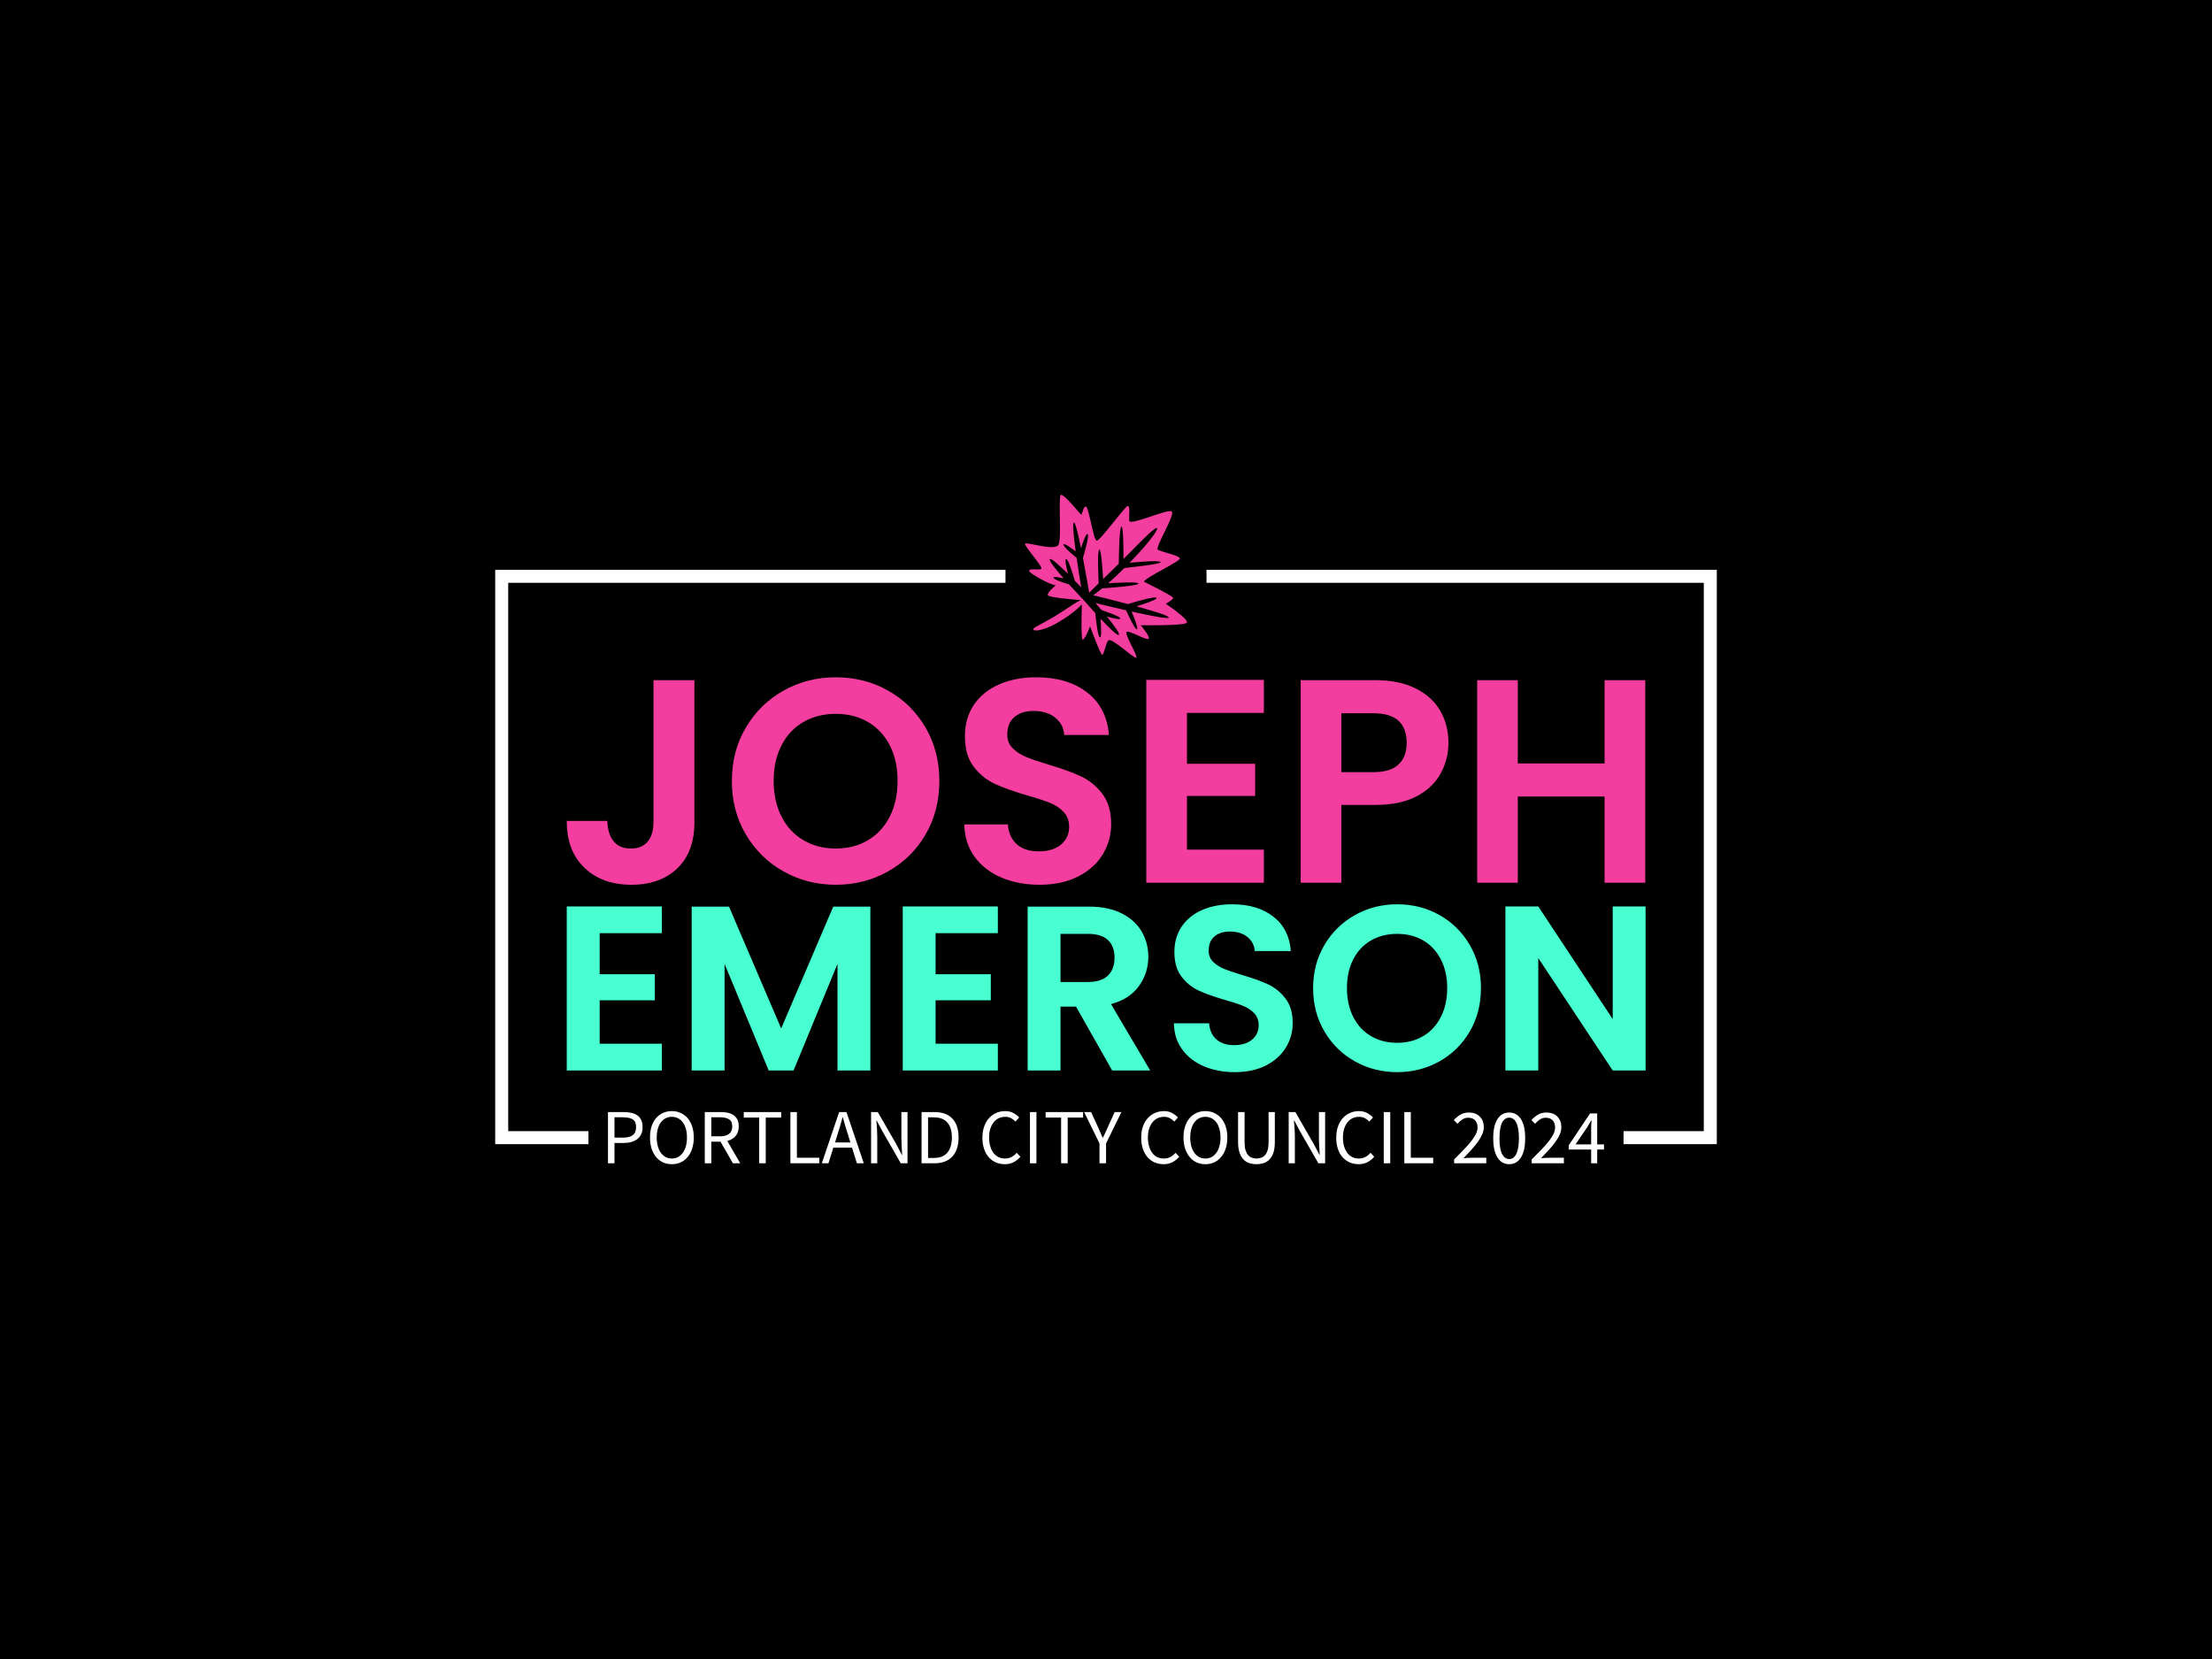 
<svg
  version="1.0"
  xmlns="http://www.w3.org/2000/svg"
  xmlns:xlink="http://www.w3.org/1999/xlink"
  width="2400"
  height="1800"
>
  
  <rect
    x="0"
    y="0"
    width="100%"
    height="100%"
    fill="#000000"
    fill-opacity="1"
  ></rect>
  <svg
    version="1.0"
    xmlns="http://www.w3.org/2000/svg"
    xmlns:xlink="http://www.w3.org/1999/xlink"
    x="0"
    y="0"
    width="2400"
    height="1800"
    viewBox="0 0 340 250"
    preserveAspectRatio="xMidYMid meet"
    color-interpolation-filters="sRGB"
  >
    <defs><linearGradient id="92" x1="0%" y1="0%" x2="100%" y2="0%"><stop offset="0%" stop-color="#fa71cd"/> <stop offset="100%" stop-color="#9b59b6"/></linearGradient><linearGradient id="93" x1="0%" y1="0%" x2="100%" y2="0%"><stop offset="0%" stop-color="#f9d423"/> <stop offset="100%" stop-color="#f83600"/></linearGradient><linearGradient id="94" x1="0%" y1="0%" x2="100%" y2="0%"><stop offset="0%" stop-color="#0064d2"/> <stop offset="100%" stop-color="#1cb0f6"/></linearGradient><linearGradient id="95" x1="0%" y1="0%" x2="100%" y2="0%"><stop offset="0%" stop-color="#f00978"/> <stop offset="100%" stop-color="#3f51b1"/></linearGradient><linearGradient id="96" x1="0%" y1="0%" x2="100%" y2="0%"><stop offset="0%" stop-color="#7873f5"/> <stop offset="100%" stop-color="#ec77ab"/></linearGradient><linearGradient id="97" x1="0%" y1="0%" x2="100%" y2="0%"><stop offset="0%" stop-color="#f9d423"/> <stop offset="100%" stop-color="#e14fad"/></linearGradient><linearGradient id="98" x1="0%" y1="0%" x2="100%" y2="0%"><stop offset="0%" stop-color="#009efd"/> <stop offset="100%" stop-color="#2af598"/></linearGradient><linearGradient id="99" x1="0%" y1="0%" x2="100%" y2="0%"><stop offset="0%" stop-color="#ffcc00"/> <stop offset="100%" stop-color="#00b140"/></linearGradient><linearGradient id="100" x1="0%" y1="0%" x2="100%" y2="0%"><stop offset="0%" stop-color="#d51007"/> <stop offset="100%" stop-color="#ff8177"/></linearGradient><linearGradient id="102" x1="0%" y1="0%" x2="100%" y2="0%"><stop offset="0%" stop-color="#a2b6df"/> <stop offset="100%" stop-color="#0c3483"/></linearGradient><linearGradient id="103" x1="0%" y1="0%" x2="100%" y2="0%"><stop offset="0%" stop-color="#7ac5d8"/> <stop offset="100%" stop-color="#eea2a2"/></linearGradient><linearGradient id="104" x1="0%" y1="0%" x2="100%" y2="0%"><stop offset="0%" stop-color="#00ecbc"/> <stop offset="100%" stop-color="#007adf"/></linearGradient><linearGradient id="105" x1="0%" y1="0%" x2="100%" y2="0%"><stop offset="0%" stop-color="#b88746"/> <stop offset="100%" stop-color="#fdf5a6"/></linearGradient></defs> <g fill="#F43E9F" class="iconbordersvg" transform="translate(77.115,63.556)"><g><polyline stroke="#FFFFFF" stroke-width="2" fill-opacity="0" points="13.335,108.808 0,108.808 0,22.524 77.435,22.524"/> <polyline stroke="#FFFFFF" stroke-width="2" fill-opacity="0" points="172.435,108.808 185.77,108.808 185.77,22.524 108.335,22.524"/></g> <g><g><rect stroke-width="2" class="i-icon-bg" x="0" y="0" width="185.77" height="122.888" fill-opacity="0"/> </g> <g transform="translate(10,10)"><g transform="translate(0,0)"><rect fill="#FFFFFF" width="67.435" height="1" fill-opacity="0" x="0" y="12.024"/> <g class="iconsvg-imagesvg" transform="translate(70.435,0)"><g> <svg filter="url(#colors1917170439)" x="0" y="0" width="24.9" height="25.049" filtersec="colorsf4534402172" class="image-svg-svg primary" style="overflow: visible;"><svg xmlns="http://www.w3.org/2000/svg" viewBox="1.519 0 508.962 511.997" x="0px" y="0px"><path d="M106.203,157.956c-14.326,18.623-99.793-10.444-104.434-4.642-4.642,5.802,56.858,73.104,51.057,78.906-5.802,5.802-35.972-2.321-38.293,5.801-2.32,8.123,69.623,46.415,83.547,46.415,0,0-29.009,23.208-24.368,31.33,4.067,7.118,83.198,13.567,102.713,15.053-7.229,3.343-16.639,9.191-25.934,15.116-16.762,10.968-33.518,21.932-33.518,21.932-6.426,4.226-12.93,8.303-19.499,12.236,0,0-4.359,2.583-10.898,6.457-6.539,3.868-15.322,8.835-24.165,13.677-8.875,4.73-17.765,9.513-24.473,13.206-6.654,3.837-11.098,6.997-10.409,9.723,.69,2.756,6.268,3.627,14.236,2.659,8.003-.858,18.133-3.885,27.981-7.564,19.626-7.56,37.401-18.431,37.401-18.431,6.894-4.069,13.673-8.296,20.336-12.665,0,0,4.468-2.832,10.902-7.431,6.475-4.545,14.87-10.911,22.94-17.657,7.109-5.925,13.886-12.206,18.961-17.745-1.043,31.693-3.046,109.753,2.502,110.677,6.962,1.16,23.207-41.773,23.207-41.773,0,0,32.491,89.349,38.292,89.349,5.802,0,10.443-36.552,19.146-45.255,9.846-9.846,80.646,58.019,87.608,54.537,6.963-3.481-38.292-75.424-30.169-81.226,8.123-5.802,60.339,26.688,68.462,22.047,8.122-4.642-24.368-42.934-24.368-42.934,0,0,138.084,2.32,145.047-8.123,6.962-10.443-66.141-59.179-66.141-59.179,0,0,23.208-12.764,23.208-18.566,0-5.802-92.25-51.057-92.25-51.057,8.122-15.085,115.457-63.821,113.137-73.104-2.321-9.284-55.122-19.639-68.752-26.979-11.314-6.092,55.988-111.106,43.224-120.389-12.764-9.283-132.283,46.415-133.444,29.009-1.16-17.405,3.481-46.415-4.641-46.414-8.123,0-87.029,110.235-97.472,109.075s-24.368-103.273-33.651-106.755c-9.283-3.481-11.603,29.01-16.245,24.368C172.344,57.003,123.609-3.336,114.326,.145c-9.284,3.481,3.481,142.726-8.123,157.811Zm54.646,19.747c-6.418-47.182-10.757-89.714-5.682-90.568,4.471-.752,13.392,36.484,22.313,80.383,5.698-17.907,15.461-45.815,20.541-44.33,7.009,2.049-11.343,64.286-11.343,64.286l-3.145,10.752c10.323,53.825,19.214,106.979,19.214,106.979l.431,2.565c4.171-4.28,8.817-9.108,13.916-14.094,5.108-4.988,10.522-10.275,15.964-15.588l-.27-5.352s-5.378-100.472,2.371-100.863c5.915-.298,10.341,67.158,11.805,92.682,20.887-20.315,39.03-37.961,39.03-37.961,3.412-3.381,6.828-6.758,10.243-10.136l.083-8.844s.704-107.747,8.463-107.675c6.071,.056,6.277,76.113,6.174,101.773,1.068-1.085,2.155-2.149,3.219-3.239,0,0,24.247-24.484,48.498-48.97,24.504-24.29,49.129-48.51,53.527-44.774,4.214,3.583-17.022,32.241-40.309,59.088-18.863,21.97-38.997,42.772-45.817,49.731,1.91-.196,4.008-.405,6.307-.625,10.081-.973,23.521-2.122,36.982-2.982,26.92-1.727,53.928-2.319,54.279,1.547,.331,3.635-26.905,7.914-54.189,11.457-13.642,1.769-27.295,3.357-37.518,4.547-10.207,1.183-17.011,1.972-17.011,1.972l-5.326,.65c-4.813,4.762-9.648,9.503-14.471,14.255,0,0-6.3,6.004-15.75,15.012-5.831,5.373-12.87,11.821-20.504,18.536,21.254-1.399,94.684-5.748,95.143,.873,.505,7.285-102.064,14.24-102.064,14.24l-11.825,.82c-5.583,4.628-11.235,9.089-16.696,13.182-4.053,3.057-7.927,5.93-11.636,8.535l28.137,6.941s37.692,9.213,81.079,20.716l15.5-4.649s72.169-21.968,74.399-14.536c1.653,5.51-43.822,20.328-63.206,26.371,51.907,14.205,102.773,29.632,101.399,35.205-1.361,5.517-60.254-6.256-116.623-18.864,2.343,5.584,5.006,12.091,7.548,18.657,6.816,17.608,12.744,35.608,9.197,37.178-3.339,1.477-12.773-15.42-21.372-32.687-4.3-8.634-8.39-17.359-11.406-23.927-.495-1.104-.96-2.142-1.419-3.167-45.449-10.379-84.949-20.164-84.949-20.164l-11.075-2.732c5.157,5.953,11.794,13.684,19.004,22.255,1.857,.609,3.965,1.301,6.324,2.075,6.087,2.061,14.178,4.886,22.194,7.942,16.033,6.111,31.768,13.145,30.577,16.838-1.121,3.476-18.331-.198-35.262-4.741-2.42-.65-4.816-1.315-7.176-1.981,21.69,26.711,41.986,54.006,37.67,57.785-4.315,3.777-32.062-23.715-57.528-50.774,1.612,19.033,4.211,58.184-1.631,58.76-7.267,.717-13.986-68.99-13.986-68.99l-.727-7.381c-15.957-17.416-28.129-31.292-28.129-31.292-1.985-2.33-4.019-4.617-6.07-6.887-.851-.942-1.712-1.874-2.571-2.809l-.905-.223-.155-.922c-.402-.434-.802-.868-1.204-1.301-5.43-5.834-10.958-11.58-16.386-17.415,0,0-12.089-12.742-27.286-29.511-1.581-.474-3.229-.968-5.006-1.501-1.581-.496-3.247-1.019-4.972-1.56-3.444-1.098-7.108-2.304-10.756-3.569-14.59-5.058-28.916-11.05-27.859-14.783,.986-3.483,16.371-.985,31.636,2.418-23.808-27.116-47.499-56.293-43.113-60.447,4.044-3.831,31.272,21.147,57.065,46.626-4.679-17.659-11.055-45.042-6.029-46.511,7.01-2.049,24.54,58.47,24.54,58.47l2.756,9.431c8.133,8.31,15.188,15.652,20.086,20.784-3.147-19.012-9.071-55.548-14.381-92.498-1.175-.953-2.43-1.97-3.807-3.086-4.595-3.799-10.665-8.934-16.568-14.284-5.903-5.35-11.639-10.914-15.564-15.572-1.962-2.329-3.472-4.431-4.322-6.172-.426-.874-.682-1.645-.759-2.346-.045-.223-.003-.3-.066-.602l-.006-.173c-.056,.015-.089-.793,.247-.933,.329-.208,.639-.065,.735,.014,.059,.173,.05,.325,.018,.469,.161-.084,.367-.198,.588-.34,.276-.353,.282-.136,.431-.228,.543-.007,1.283,.173,2.152,.481,1.743,.622,4.036,1.791,6.68,3.335,5.287,3.089,11.978,7.681,18.548,12.431,3.023,2.185,6.001,4.394,8.825,6.515Z"/></svg></svg> <defs><filter id="colors1917170439"><feColorMatrix type="matrix" values="0 0 0 0 0.969  0 0 0 0 0.938  0 0 0 0 0.051  0 0 0 1 0" class="icon-feColorMatrix "/></filter> <filter id="colorsf4534402172"><feColorMatrix type="matrix" values="0 0 0 0 0.996  0 0 0 0 0.996  0 0 0 0 0.996  0 0 0 1 0" class="icon-fecolormatrix"/></filter> <filter id="colorsb214483412"><feColorMatrix type="matrix" values="0 0 0 0 0  0 0 0 0 0  0 0 0 0 0  0 0 0 1 0" class="icon-fecolormatrix"/></filter></defs></g></g> <rect fill="#FFFFFF" width="67.435" height="1" fill-opacity="0" x="98.335" y="12.024"/></g> <g transform="translate(0,28.048)"><g fill-rule="" class="tp-name" transform="translate(0,0)"><g transform="scale(1)"><g><path d="M14.94-31.14L21.23-31.14 21.23-9.28Q21.23-4.73 18.6-2.21 15.97 0.31 11.55 0.31L11.55 0.31Q7.09 0.31 4.35-2.28 1.61-4.86 1.61-9.5L1.61-9.5 7.85-9.5Q7.9-7.49 8.81-6.38 9.72-5.26 11.46-5.26L11.46-5.26Q13.16-5.26 14.05-6.33 14.94-7.41 14.94-9.28L14.94-9.28 14.94-31.14ZM42.96 0.31Q38.59 0.31 34.93-1.74 31.27-3.79 29.13-7.43 26.99-11.06 26.99-15.66L26.99-15.66Q26.99-20.21 29.13-23.84 31.27-27.48 34.93-29.53 38.59-31.58 42.96-31.58L42.96-31.58Q47.38-31.58 51.01-29.53 54.65-27.48 56.77-23.84 58.88-20.21 58.88-15.66L58.88-15.66Q58.88-11.06 56.77-7.43 54.65-3.79 50.99-1.74 47.33 0.31 42.96 0.31L42.96 0.31ZM42.96-5.26Q45.77-5.26 47.91-6.54 50.05-7.81 51.26-10.17 52.46-12.54 52.46-15.66L52.46-15.66Q52.46-18.78 51.26-21.12 50.05-23.46 47.91-24.71 45.77-25.96 42.96-25.96L42.96-25.96Q40.15-25.96 37.99-24.71 35.82-23.46 34.62-21.12 33.41-18.78 33.41-15.66L33.41-15.66Q33.41-12.54 34.62-10.17 35.82-7.81 37.99-6.54 40.15-5.26 42.96-5.26L42.96-5.26ZM74.28 0.31Q71.02 0.31 68.41-0.8 65.8-1.92 64.28-4.01 62.77-6.11 62.72-8.97L62.72-8.97 69.41-8.97Q69.55-7.05 70.77-5.93 72-4.82 74.14-4.82L74.14-4.82Q76.33-4.82 77.58-5.87 78.83-6.91 78.83-8.61L78.83-8.61Q78.83-9.99 77.98-10.88 77.13-11.78 75.86-12.29 74.59-12.8 72.36-13.43L72.36-13.43Q69.32-14.32 67.43-15.19 65.53-16.06 64.17-17.82 62.81-19.58 62.81-22.53L62.81-22.53Q62.81-25.29 64.19-27.35 65.58-29.4 68.07-30.49 70.57-31.58 73.78-31.58L73.78-31.58Q78.6-31.58 81.61-29.24 84.62-26.9 84.94-22.71L84.94-22.71 78.07-22.71Q77.98-24.31 76.71-25.36 75.43-26.41 73.34-26.41L73.34-26.41Q71.51-26.41 70.42-25.47 69.32-24.54 69.32-22.75L69.32-22.75Q69.32-21.5 70.15-20.68 70.97-19.85 72.2-19.34 73.43-18.83 75.66-18.16L75.66-18.16Q78.69-17.26 80.61-16.37 82.53-15.48 83.91-13.7 85.29-11.91 85.29-9.01L85.29-9.01Q85.29-6.51 84-4.37 82.71-2.23 80.21-0.96 77.71 0.31 74.28 0.31L74.28 0.31ZM108.76-26.1L96.94-26.1 96.94-18.29 107.42-18.29 107.42-13.34 96.94-13.34 96.94-5.09 108.76-5.09 108.76 0 90.69 0 90.69-31.18 108.76-31.18 108.76-26.1ZM137.13-21.5Q137.13-19 135.95-16.82 134.77-14.63 132.25-13.29 129.72-11.96 125.89-11.96L125.89-11.96 120.67-11.96 120.67 0 114.42 0 114.42-31.14 125.89-31.14Q129.5-31.14 132.04-29.89 134.59-28.64 135.86-26.45 137.13-24.27 137.13-21.5L137.13-21.5ZM125.62-17Q128.21-17 129.46-18.18 130.71-19.36 130.71-21.5L130.71-21.5Q130.71-26.05 125.62-26.05L125.62-26.05 120.67-26.05 120.67-17 125.62-17ZM161.13-31.14L167.38-31.14 167.38 0 161.13 0 161.13-13.25 147.79-13.25 147.79 0 141.55 0 141.55-31.14 147.79-31.14 147.79-18.33 161.13-18.33 161.13-31.14Z" transform="translate(-1.61, 31.58)"/></g> <g fill="#47FFD1" transform="translate(0,34.89)"><g transform="scale(1.002)"><path d="M17.07-21.07L7.53-21.07 7.53-14.77 15.99-14.77 15.99-10.77 7.53-10.77 7.53-4.11 17.07-4.11 17.07 0 2.48 0 2.48-25.17 17.07-25.17 17.07-21.07ZM43.36-25.14L49.05-25.14 49.05 0 44.01 0 44.01-16.35 37.27 0 33.46 0 26.69-16.35 26.69 0 21.64 0 21.64-25.14 27.37-25.14 35.37-6.45 43.36-25.14ZM68.61-21.07L59.06-21.07 59.06-14.77 67.53-14.77 67.53-10.77 59.06-10.77 59.06-4.11 68.61-4.11 68.61 0 54.02 0 54.02-25.17 68.61-25.17 68.61-21.07ZM91.98 0L86.15 0 80.6-9.8 78.22-9.8 78.22 0 73.18 0 73.18-25.14 82.62-25.14Q85.53-25.14 87.59-24.11 89.64-23.08 90.66-21.34 91.69-19.59 91.69-17.43L91.69-17.43Q91.69-14.95 90.25-12.95 88.81-10.95 85.97-10.19L85.97-10.19 91.98 0ZM78.22-20.96L78.22-13.58 82.44-13.58Q84.49-13.58 85.5-14.57 86.51-15.56 86.51-17.32L86.51-17.32Q86.51-19.05 85.5-20.01 84.49-20.96 82.44-20.96L82.44-20.96 78.22-20.96ZM104.94 0.25Q102.32 0.25 100.21-0.65 98.1-1.55 96.88-3.24 95.65-4.93 95.62-7.24L95.62-7.24 101.02-7.24Q101.13-5.69 102.12-4.79 103.11-3.89 104.84-3.89L104.84-3.89Q106.6-3.89 107.61-4.74 108.62-5.58 108.62-6.95L108.62-6.95Q108.62-8.07 107.93-8.79 107.25-9.51 106.22-9.92 105.2-10.34 103.4-10.84L103.4-10.84Q100.95-11.56 99.42-12.26 97.89-12.96 96.79-14.39 95.69-15.81 95.69-18.19L95.69-18.19Q95.69-20.42 96.81-22.08 97.92-23.73 99.94-24.62 101.96-25.5 104.55-25.5L104.55-25.5Q108.44-25.5 110.87-23.61 113.3-21.72 113.55-18.33L113.55-18.33 108.01-18.33Q107.93-19.63 106.91-20.47 105.88-21.32 104.19-21.32L104.19-21.32Q102.71-21.32 101.83-20.56 100.95-19.81 100.95-18.37L100.95-18.37Q100.95-17.36 101.61-16.69 102.28-16.03 103.27-15.61 104.26-15.2 106.06-14.66L106.06-14.66Q108.51-13.94 110.06-13.22 111.61-12.5 112.72-11.06 113.84-9.62 113.84-7.27L113.84-7.27Q113.84-5.26 112.8-3.53 111.75-1.8 109.73-0.77 107.72 0.25 104.94 0.25L104.94 0.25ZM129.87 0.25Q126.34 0.25 123.38-1.4 120.43-3.06 118.7-6 116.97-8.93 116.97-12.64L116.97-12.64Q116.97-16.31 118.7-19.25 120.43-22.18 123.38-23.84 126.34-25.5 129.87-25.5L129.87-25.5Q133.43-25.5 136.37-23.84 139.3-22.18 141.01-19.25 142.72-16.31 142.72-12.64L142.72-12.64Q142.72-8.93 141.01-6 139.3-3.06 136.35-1.4 133.4 0.25 129.87 0.25L129.87 0.25ZM129.87-4.25Q132.13-4.25 133.86-5.28 135.59-6.3 136.56-8.21 137.54-10.12 137.54-12.64L137.54-12.64Q137.54-15.16 136.56-17.05 135.59-18.94 133.86-19.95 132.13-20.96 129.87-20.96L129.87-20.96Q127.6-20.96 125.85-19.95 124.1-18.94 123.13-17.05 122.16-15.16 122.16-12.64L122.16-12.64Q122.16-10.12 123.13-8.21 124.1-6.3 125.85-5.28 127.6-4.25 129.87-4.25L129.87-4.25ZM167.97-25.17L167.97 0 162.93 0 151.51-17.25 151.51 0 146.47 0 146.47-25.17 151.51-25.17 162.93-7.89 162.93-25.17 167.97-25.17Z" transform="translate(-2.48, 25.5)"/></g></g></g></g> <g transform="translate(6.335,66.684)"><g fill-rule="" class="tp-slogan" fill="#FFFFFF" transform="translate(0,0)"> <g transform="scale(1, 1)"><g transform="scale(1)"><path d="M1.08 0L1.08-7.87L3.49-7.87Q4.14-7.87 4.68-7.75Q5.22-7.63 5.60-7.36Q5.98-7.09 6.19-6.65Q6.40-6.20 6.40-5.56L6.40-5.56Q6.40-4.93 6.19-4.48Q5.98-4.02 5.59-3.72Q5.21-3.42 4.67-3.27Q4.14-3.12 3.49-3.12L3.49-3.12L2.08-3.12L2.08 0L1.08 0ZM2.08-3.94L3.37-3.94Q4.40-3.94 4.90-4.33Q5.40-4.72 5.40-5.56L5.40-5.56Q5.40-6.41 4.90-6.74Q4.39-7.07 3.37-7.07L3.37-7.07L2.08-7.07L2.08-3.94ZM10.90 0.14L10.90 0.14Q10.15 0.14 9.53-0.14Q8.92-0.43 8.47-0.97Q8.03-1.50 7.78-2.26Q7.54-3.02 7.54-3.97L7.54-3.97Q7.54-4.92 7.78-5.67Q8.03-6.42 8.47-6.94Q8.92-7.46 9.53-7.74Q10.15-8.02 10.90-8.02L10.90-8.02Q11.64-8.02 12.26-7.73Q12.88-7.45 13.33-6.93Q13.78-6.41 14.02-5.66Q14.27-4.91 14.27-3.97L14.27-3.97Q14.27-3.02 14.02-2.26Q13.78-1.50 13.33-0.97Q12.88-0.43 12.26-0.14Q11.64 0.14 10.90 0.14ZM10.90-0.73L10.90-0.73Q11.42-0.73 11.85-0.96Q12.28-1.19 12.58-1.61Q12.89-2.04 13.06-2.63Q13.22-3.23 13.22-3.97L13.22-3.97Q13.22-4.70 13.06-5.29Q12.89-5.88 12.58-6.29Q12.28-6.70 11.85-6.92Q11.42-7.14 10.90-7.14L10.90-7.14Q10.37-7.14 9.94-6.92Q9.52-6.70 9.21-6.29Q8.90-5.88 8.74-5.29Q8.57-4.70 8.57-3.97L8.57-3.97Q8.57-3.23 8.74-2.63Q8.90-2.04 9.21-1.61Q9.52-1.19 9.94-0.96Q10.37-0.73 10.90-0.73ZM16.96-7.07L16.96-4.14L18.28-4.14Q19.20-4.14 19.69-4.52Q20.18-4.90 20.18-5.66L20.18-5.66Q20.18-6.44 19.69-6.76Q19.20-7.07 18.28-7.07L18.28-7.07L16.96-7.07ZM21.41 0L20.28 0L18.38-3.32L16.96-3.32L16.96 0L15.96 0L15.96-7.87L18.42-7.87Q19.02-7.87 19.53-7.76Q20.04-7.64 20.41-7.38Q20.77-7.12 20.98-6.70Q21.18-6.28 21.18-5.66L21.18-5.66Q21.18-4.74 20.70-4.19Q20.22-3.64 19.42-3.43L19.42-3.43L21.41 0ZM24.32 0L24.32-7.03L21.95-7.03L21.95-7.87L27.71-7.87L27.71-7.03L25.33-7.03L25.33 0L24.32 0ZM29.12 0L29.12-7.87L30.12-7.87L30.12-0.85L33.56-0.85L33.56 0L29.12 0ZM35.98-3.20L38.34-3.20L37.97-4.40Q37.75-5.06 37.56-5.72Q37.37-6.37 37.18-7.06L37.18-7.06L37.13-7.06Q36.95-6.37 36.76-5.72Q36.56-5.06 36.35-4.40L36.35-4.40L35.98-3.20ZM39.34 0L38.59-2.40L35.72-2.40L34.97 0L33.95 0L36.61-7.87L37.74-7.87L40.40 0L39.34 0ZM41.52 0L41.52-7.87L42.55-7.87L45.40-2.93L46.25-1.30L46.30-1.30Q46.26-1.90 46.22-2.54Q46.18-3.18 46.18-3.80L46.18-3.80L46.18-7.87L47.12-7.87L47.12 0L46.09 0L43.24-4.96L42.38-6.58L42.34-6.58Q42.38-5.98 42.43-5.36Q42.47-4.74 42.47-4.12L42.47-4.12L42.47 0L41.52 0ZM49.28 0L49.28-7.87L51.25-7.87Q53.08-7.87 54.02-6.86Q54.97-5.86 54.97-3.97L54.97-3.97Q54.97-3.04 54.73-2.30Q54.49-1.56 54.02-1.05Q53.56-0.54 52.87-0.27Q52.19 0 51.30 0L51.30 0L49.28 0ZM50.28-0.82L51.18-0.82Q52.56-0.82 53.25-1.64Q53.94-2.47 53.94-3.97L53.94-3.97Q53.94-5.47 53.25-6.26Q52.56-7.06 51.18-7.06L51.18-7.06L50.28-7.06L50.28-0.82ZM58.63-3.94L58.63-3.94Q58.63-4.88 58.90-5.64Q59.16-6.40 59.63-6.92Q60.10-7.45 60.74-7.73Q61.38-8.02 62.14-8.02L62.14-8.02Q62.86-8.02 63.40-7.72Q63.94-7.43 64.28-7.04L64.28-7.04L63.72-6.41Q63.41-6.74 63.03-6.94Q62.65-7.14 62.15-7.14L62.15-7.14Q61.58-7.14 61.13-6.92Q60.67-6.70 60.35-6.28Q60.02-5.87 59.84-5.28Q59.66-4.69 59.66-3.96L59.66-3.96Q59.66-3.22 59.84-2.62Q60.01-2.03 60.32-1.61Q60.64-1.19 61.09-0.96Q61.54-0.73 62.10-0.73L62.10-0.73Q62.68-0.73 63.10-0.96Q63.53-1.19 63.91-1.61L63.91-1.61L64.48-1.00Q64.01-0.46 63.42-0.16Q62.83 0.14 62.08 0.14L62.08 0.14Q61.33 0.14 60.70-0.13Q60.07-0.41 59.61-0.93Q59.15-1.45 58.89-2.21Q58.63-2.98 58.63-3.94ZM65.94 0L65.94-7.87L66.94-7.87L66.94 0L65.94 0ZM70.73 0L70.73-7.03L68.35-7.03L68.35-7.87L74.11-7.87L74.11-7.03L71.74-7.03L71.74 0L70.73 0ZM76.63 0L76.63-3.05L74.27-7.87L75.34-7.87L76.36-5.65Q76.55-5.22 76.73-4.80Q76.91-4.38 77.11-3.94L77.11-3.94L77.16-3.94Q77.36-4.38 77.57-4.80Q77.77-5.22 77.95-5.65L77.95-5.65L78.96-7.87L80.00-7.87L77.64-3.05L77.64 0L76.63 0ZM83.04-3.94L83.04-3.94Q83.04-4.88 83.30-5.64Q83.57-6.40 84.04-6.92Q84.50-7.45 85.15-7.73Q85.79-8.02 86.54-8.02L86.54-8.02Q87.26-8.02 87.80-7.72Q88.34-7.43 88.69-7.04L88.69-7.04L88.13-6.41Q87.82-6.74 87.44-6.94Q87.06-7.14 86.56-7.14L86.56-7.14Q85.99-7.14 85.54-6.92Q85.08-6.70 84.76-6.28Q84.43-5.87 84.25-5.28Q84.07-4.69 84.07-3.96L84.07-3.96Q84.07-3.22 84.25-2.62Q84.42-2.03 84.73-1.61Q85.04-1.19 85.49-0.96Q85.94-0.73 86.51-0.73L86.51-0.73Q87.08-0.73 87.51-0.96Q87.94-1.19 88.32-1.61L88.32-1.61L88.88-1.00Q88.42-0.46 87.83-0.16Q87.24 0.14 86.48 0.14L86.48 0.14Q85.74 0.14 85.11-0.13Q84.48-0.41 84.02-0.93Q83.56-1.45 83.30-2.21Q83.04-2.98 83.04-3.94ZM92.90 0.14L92.90 0.14Q92.16 0.14 91.54-0.14Q90.92-0.43 90.48-0.97Q90.04-1.50 89.79-2.26Q89.54-3.02 89.54-3.97L89.54-3.97Q89.54-4.92 89.79-5.67Q90.04-6.42 90.48-6.94Q90.92-7.46 91.54-7.74Q92.16-8.02 92.90-8.02L92.90-8.02Q93.65-8.02 94.27-7.73Q94.88-7.45 95.33-6.93Q95.78-6.41 96.03-5.66Q96.28-4.91 96.28-3.97L96.28-3.97Q96.28-3.02 96.03-2.26Q95.78-1.50 95.33-0.97Q94.88-0.43 94.27-0.14Q93.65 0.14 92.90 0.14ZM92.90-0.73L92.90-0.73Q93.43-0.73 93.86-0.96Q94.28-1.19 94.59-1.61Q94.90-2.04 95.06-2.63Q95.23-3.23 95.23-3.97L95.23-3.97Q95.23-4.70 95.06-5.29Q94.90-5.88 94.59-6.29Q94.28-6.70 93.86-6.92Q93.43-7.14 92.90-7.14L92.90-7.14Q92.38-7.14 91.95-6.92Q91.52-6.70 91.22-6.29Q90.91-5.88 90.74-5.29Q90.58-4.70 90.58-3.97L90.58-3.97Q90.58-3.23 90.74-2.63Q90.91-2.04 91.22-1.61Q91.52-1.19 91.95-0.96Q92.38-0.73 92.90-0.73ZM97.93-3.25L97.93-7.87L98.93-7.87L98.93-3.23Q98.93-2.52 99.07-2.04Q99.22-1.56 99.46-1.27Q99.71-0.98 100.04-0.86Q100.38-0.73 100.76-0.73L100.76-0.73Q101.16-0.73 101.50-0.86Q101.83-0.98 102.08-1.27Q102.34-1.56 102.48-2.04Q102.62-2.52 102.62-3.23L102.62-3.23L102.62-7.87L103.58-7.87L103.58-3.25Q103.58-2.30 103.37-1.66Q103.15-1.01 102.77-0.61Q102.40-0.20 101.88-0.03Q101.36 0.14 100.76 0.14L100.76 0.14Q100.16 0.14 99.64-0.03Q99.12-0.20 98.74-0.61Q98.36-1.01 98.15-1.66Q97.93-2.30 97.93-3.25L97.93-3.25ZM105.71 0L105.71-7.87L106.74-7.87L109.58-2.93L110.44-1.30L110.48-1.30Q110.45-1.90 110.41-2.54Q110.36-3.18 110.36-3.80L110.36-3.80L110.36-7.87L111.31-7.87L111.31 0L110.28 0L107.42-4.96L106.57-6.58L106.52-6.58Q106.57-5.98 106.61-5.36Q106.66-4.74 106.66-4.12L106.66-4.12L106.66 0L105.71 0ZM113.02-3.94L113.02-3.94Q113.02-4.88 113.28-5.64Q113.54-6.40 114.01-6.92Q114.48-7.45 115.12-7.73Q115.76-8.02 116.52-8.02L116.52-8.02Q117.24-8.02 117.78-7.72Q118.32-7.43 118.67-7.04L118.67-7.04L118.10-6.41Q117.79-6.74 117.41-6.94Q117.04-7.14 116.53-7.14L116.53-7.14Q115.97-7.14 115.51-6.92Q115.06-6.70 114.73-6.28Q114.41-5.87 114.23-5.28Q114.05-4.69 114.05-3.96L114.05-3.96Q114.05-3.22 114.22-2.62Q114.40-2.03 114.71-1.61Q115.02-1.19 115.47-0.96Q115.92-0.73 116.48-0.73L116.48-0.73Q117.06-0.73 117.49-0.96Q117.91-1.19 118.30-1.61L118.30-1.61L118.86-1.00Q118.39-0.46 117.80-0.16Q117.22 0.14 116.46 0.14L116.46 0.14Q115.72 0.14 115.09-0.13Q114.46-0.41 113.99-0.93Q113.53-1.45 113.27-2.21Q113.02-2.98 113.02-3.94ZM120.32 0L120.32-7.87L121.32-7.87L121.32 0L120.32 0ZM123.48 0L123.48-7.87L124.48-7.87L124.48-0.85L127.92-0.85L127.92 0L123.48 0ZM131.14 0L131.14-0.59Q132.00-1.45 132.67-2.15Q133.34-2.84 133.80-3.44Q134.26-4.03 134.50-4.53Q134.74-5.03 134.74-5.50L134.74-5.50Q134.74-6.16 134.38-6.58Q134.02-7.00 133.28-7.00L133.28-7.00Q132.80-7.00 132.40-6.73Q131.99-6.46 131.65-6.07L131.65-6.07L131.09-6.64Q131.57-7.16 132.11-7.48Q132.65-7.80 133.40-7.80L133.40-7.80Q134.47-7.80 135.08-7.18Q135.70-6.56 135.70-5.54L135.70-5.54Q135.70-5.00 135.46-4.46Q135.23-3.91 134.81-3.33Q134.40-2.75 133.83-2.12Q133.26-1.49 132.58-0.78L132.58-0.78Q132.89-0.80 133.22-0.83Q133.56-0.85 133.86-0.85L133.86-0.85L136.08-0.85L136.08 0L131.14 0ZM139.61 0.14L139.61 0.14Q138.44 0.14 137.80-0.89Q137.15-1.92 137.15-3.85L137.15-3.85Q137.15-5.78 137.80-6.79Q138.44-7.80 139.61-7.80L139.61-7.80Q140.76-7.80 141.41-6.79Q142.06-5.78 142.06-3.85L142.06-3.85Q142.06-1.92 141.41-0.89Q140.76 0.14 139.61 0.14ZM139.61-0.65L139.61-0.65Q139.94-0.65 140.21-0.83Q140.48-1.02 140.68-1.41Q140.88-1.80 140.99-2.41Q141.10-3.01 141.10-3.85L141.10-3.85Q141.10-4.69 140.99-5.29Q140.88-5.89 140.68-6.27Q140.48-6.65 140.21-6.83Q139.94-7.01 139.61-7.01L139.61-7.01Q139.27-7.01 139.00-6.83Q138.72-6.65 138.52-6.27Q138.32-5.89 138.22-5.29Q138.11-4.69 138.11-3.85L138.11-3.85Q138.11-2.17 138.52-1.41Q138.94-0.65 139.61-0.65ZM143.06 0L143.06-0.59Q143.93-1.45 144.60-2.15Q145.27-2.84 145.73-3.44Q146.18-4.03 146.42-4.53Q146.66-5.03 146.66-5.50L146.66-5.50Q146.66-6.16 146.30-6.58Q145.94-7.00 145.21-7.00L145.21-7.00Q144.73-7.00 144.32-6.73Q143.92-6.46 143.58-6.07L143.58-6.07L143.02-6.64Q143.50-7.16 144.04-7.48Q144.58-7.80 145.33-7.80L145.33-7.80Q146.40-7.80 147.01-7.18Q147.62-6.56 147.62-5.54L147.62-5.54Q147.62-5.00 147.39-4.46Q147.16-3.91 146.74-3.33Q146.33-2.75 145.76-2.12Q145.19-1.49 144.50-0.78L144.50-0.78Q144.82-0.80 145.15-0.83Q145.49-0.85 145.79-0.85L145.79-0.85L148.01-0.85L148.01 0L143.06 0ZM149.80-2.90L152.20-2.90L152.20-5.12Q152.20-5.44 152.21-5.86Q152.23-6.29 152.26-6.60L152.26-6.60L152.21-6.60Q152.06-6.32 151.91-6.06Q151.75-5.80 151.58-5.52L151.58-5.52L149.80-2.90ZM154.18-2.90L154.18-2.11L153.13-2.11L153.13 0L152.20 0L152.20-2.11L148.75-2.11L148.75-2.76L152.03-7.66L153.13-7.66L153.13-2.90L154.18-2.90Z" transform="translate(-1.08, 8.016)"/></g></g></g></g></g></g></g></g><defs v-gra="od"/>
  </svg>
</svg>


